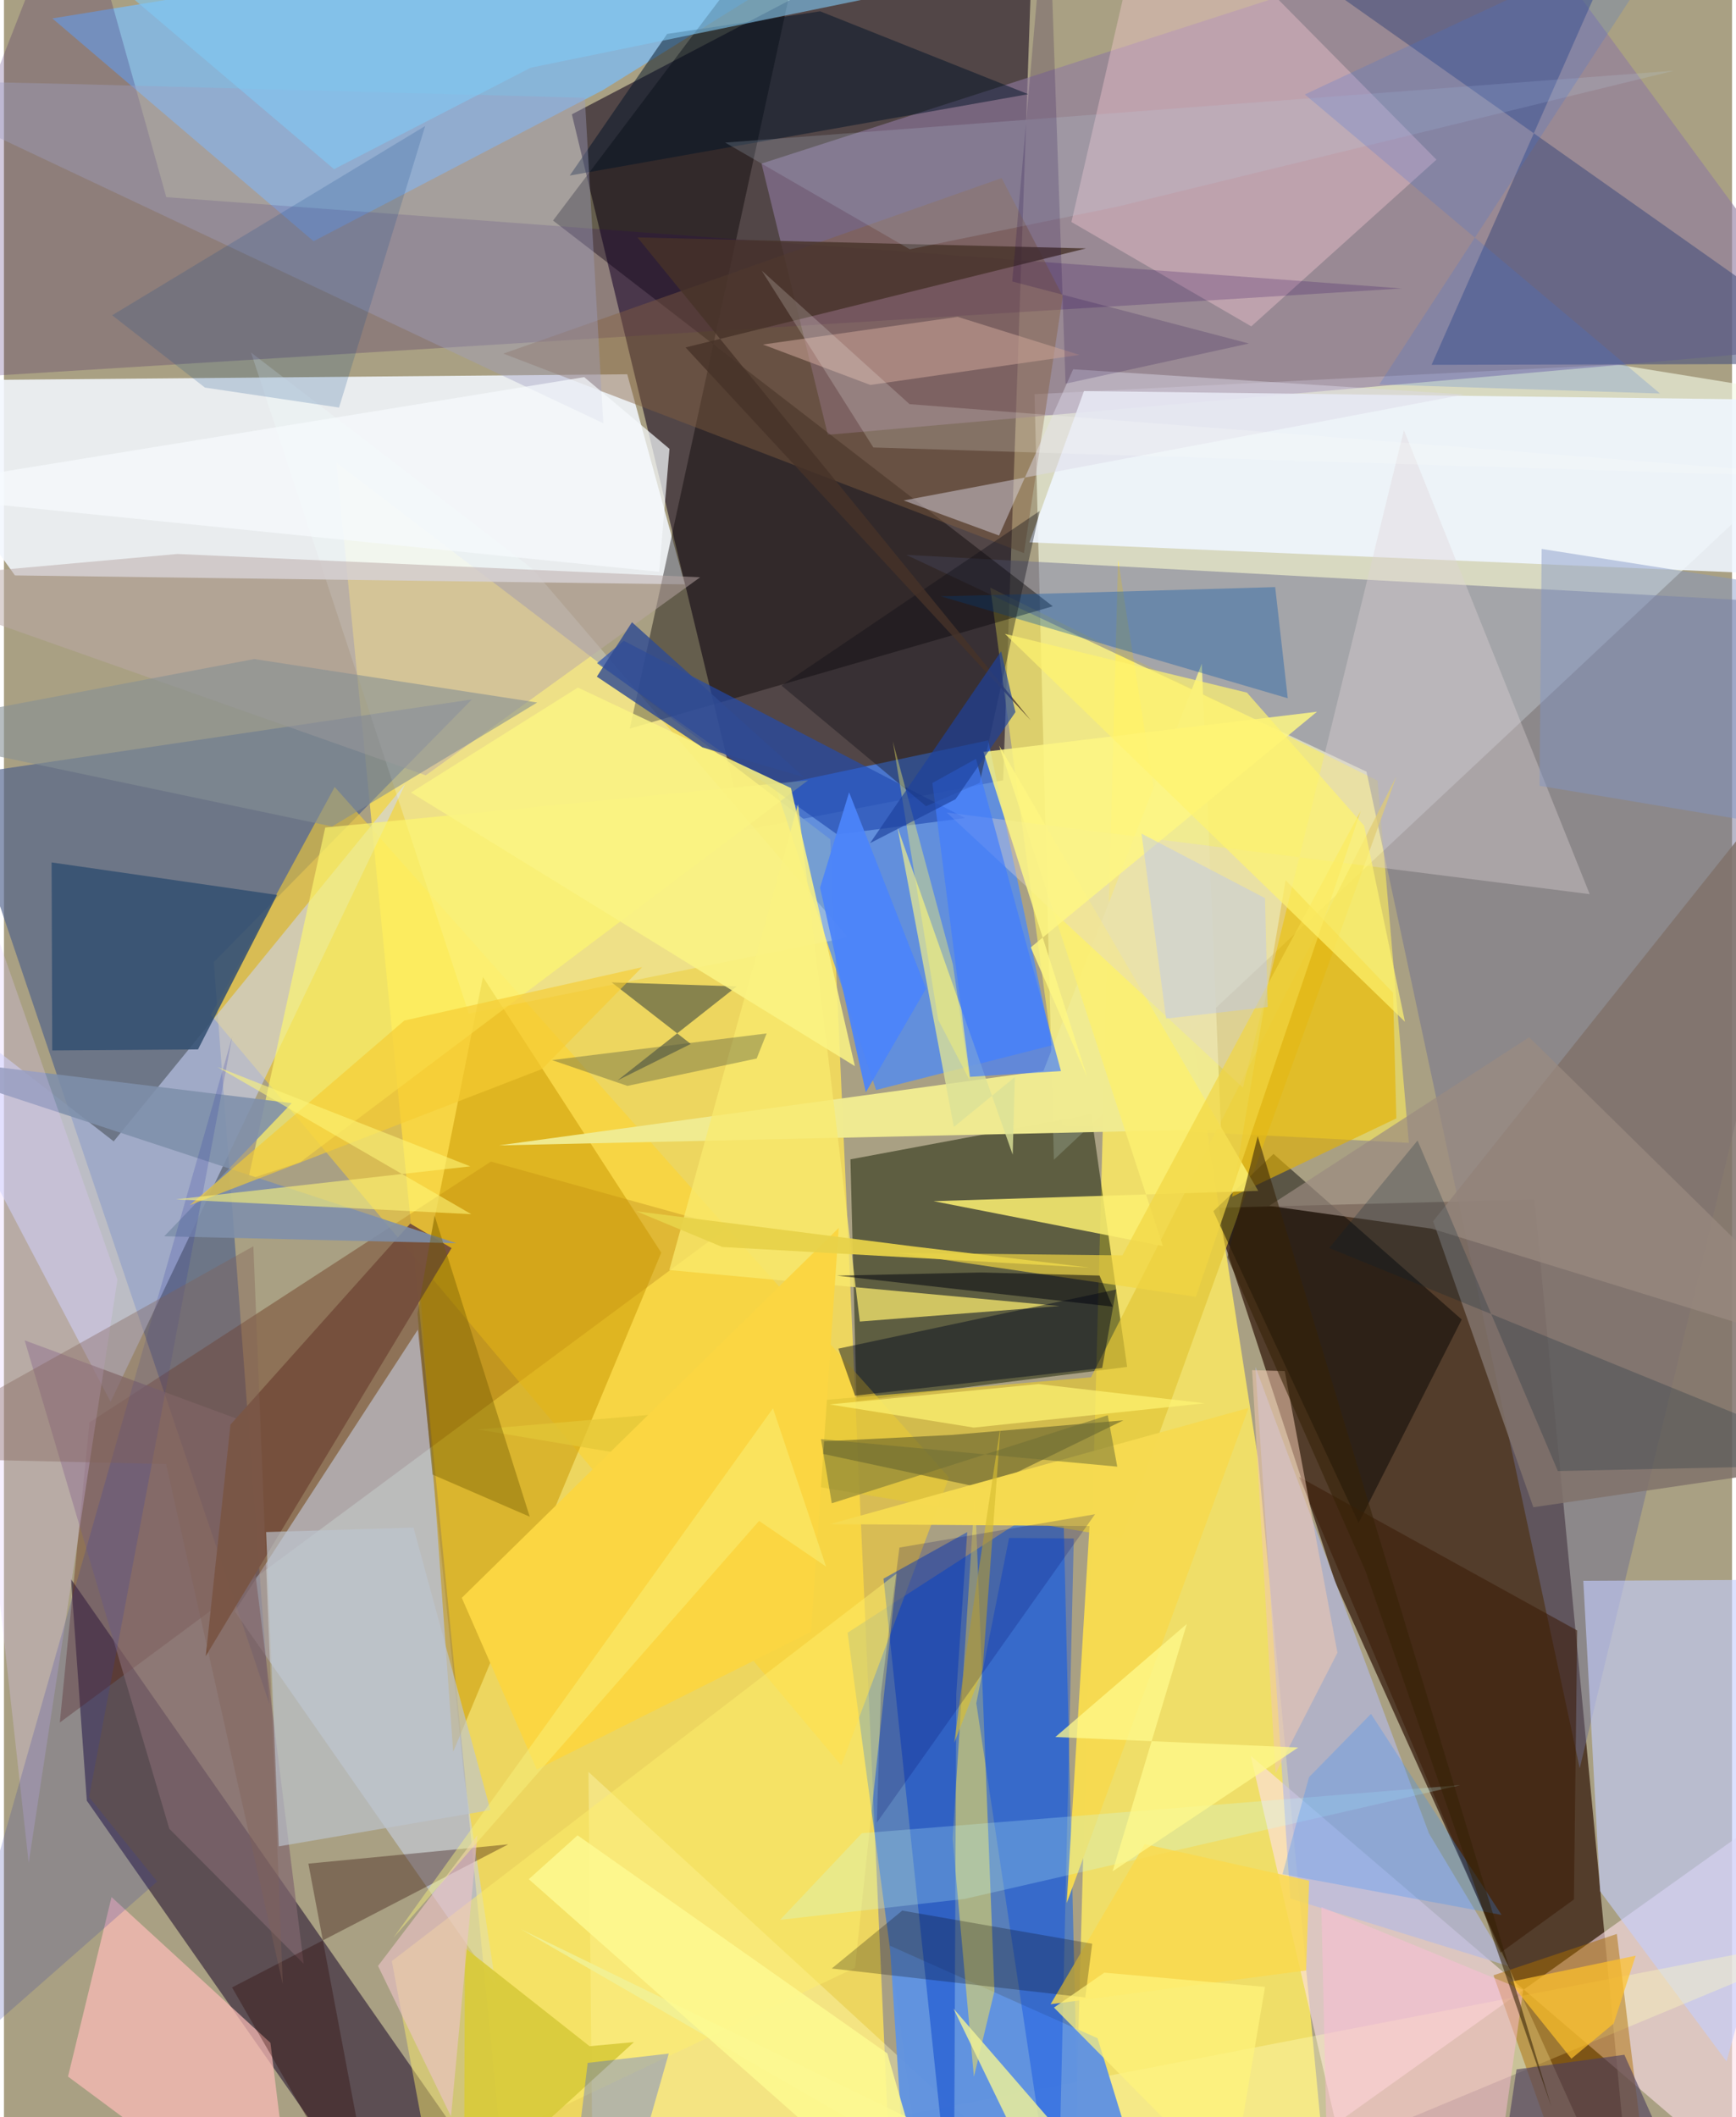 <svg xmlns="http://www.w3.org/2000/svg" width="228" height="278" viewBox="0 0 836 1024"><path fill="#a9a083" d="M0 0h836v1024H0z"/><path fill="#3c2f38" fill-opacity=".792" d="M498.715-62l-15.323 439.382-125.233 24.11-83.428-346.194z"/><path fill="#371c0f" fill-opacity=".753" d="M788.65 1086l-48.276-505.855-155.492 4.072 59.003 180.707z"/><path fill="#f4db5b" fill-opacity=".91" d="M399.742 405.94L160.82 223.798 245.246 1086H430.25z"/><path fill="#f2fae5" fill-opacity=".635" d="M898 195.305l-390.074 365.64-9.365-370.294 281.826-14.38z"/><path fill="#f2f7fd" fill-opacity=".871" d="M301.528 181.025L-62 184.245l67.306 94.064 324.095 4.322z"/><path fill="#feea63" fill-opacity=".831" d="M606.673 705.357l-67.675-434.645L517.03 1086l122.444-32.72z"/><path fill="#281633" fill-opacity=".592" d="M40.083 870.914L32.447 763.81l214.8 307.879L190.46 1086z"/><path fill="#172103" fill-opacity=".51" d="M525.996 538.959l-116.493 21.78 2.989 116.92 130.87-16.53z"/><path fill="#015cf7" fill-opacity=".478" d="M408.13 789.691L447.931 1086l72.639-15.743-8.23-347.853z"/><path fill="#4788ff" fill-opacity=".722" d="M373.087 379.98l103.067-21.88L507 505.582l-85.1 21.61z"/><path fill="#4b5f8a" fill-opacity=".639" d="M101.528 465.353l26.87 358.769-151.605-448.887L226.37 338.29z"/><path fill="#7dbdf7" fill-opacity=".737" d="M149.772 116.681L289.7 43.615 459.598-62 23.42 8.909z"/><path fill="#ffe1ea" fill-opacity=".588" d="M862.355 871.524l-218 155.664-41.195-177.967 232.598 199.124z"/><path fill="#5b1800" fill-opacity=".337" d="M27.028 833.118l14.35-145.162 194.203-126.139 114.577 31.843z"/><path fill="#907a9f" fill-opacity=".608" d="M398.582 210.299L366.489 79.12 734.573-39.526l152.104 206.75z"/><path fill="#ffef5d" fill-opacity=".592" d="M679.658 552.763l-15.154-175.191-187.33-93.356 34.812 259.96z"/><path fill="#6e6e92" fill-opacity=".49" d="M659.156 373.23L436.45 268.345 898 293.324l-135.698 561.95z"/><path fill="#ffd42e" fill-opacity=".549" d="M457.149 714.576l-297.15-333.947-59.84 110.308 304.904 362.907z"/><path fill="#c8d0e5" fill-opacity=".576" d="M222.586 858.824l15.399 101.84L111.68 779.382l88.567-136.275z"/><path fill="#cbd7fe" fill-opacity=".541" d="M-61.323 462.993L51.595 677.998l142.542-298.852L53.08 552.036z"/><path fill="#050002" fill-opacity=".412" d="M507.38 293.236l-204.614 59.13L392.894-62 265.631 106.674z"/><path fill="#eff6ff" fill-opacity=".886" d="M496.075 262.32l26.409-73.183 323.223 4.063 17.838 84.742z"/><path fill="#c4ceff" fill-opacity=".608" d="M772.172 914.73l61.17 82.313L898 763.858l-133.95.718z"/><path fill="#46517c" fill-opacity=".588" d="M690.647 176.446L795.962-62l-194.87 28.303L898 175.989z"/><path fill="#f5ffff" fill-opacity=".247" d="M224.879 490.22L119.54 170.517 255.604 275.09l152.685 178.27z"/><path fill="#c99700" fill-opacity=".514" d="M231.725 472.52l86.265 133.353-100.669 241.399-15.943-223.26z"/><path fill="#b5bae2" fill-opacity=".667" d="M689.361 886.736l38.518 64.22-105.609-32.73-16.86-257.147z"/><path fill="#fecfd8" fill-opacity=".365" d="M692.996 77.22L555.476-62l-39.062 169.37 87.008 50.484z"/><path fill="#2c015c" fill-opacity=".212" d="M34.453-62L-62 185.23l738.244-45.713L78.534 95.37z"/><path fill="#e3c737" fill-opacity=".71" d="M525.9 666.15l-296.612 25.242 311.371 52.434 132.932-368.262z"/><path fill="#efea91" fill-opacity=".988" d="M579.478 320.979l9.288 225.175-349.296 7.833 263.43-36.09z"/><path fill="#fffcbb" fill-opacity=".373" d="M284.767 1052.186L898 933.685 532.272 1086 282.765 856.995z"/><path fill="#355172" fill-opacity=".886" d="M93.872 507.569l-70.52.496-.305-90.94 109.08 15.733z"/><path fill="#80726b" fill-opacity=".859" d="M739.865 729.005L898 705.79l-1.84-371.876-204.763 256.752z"/><path fill="#6193e0" fill-opacity=".976" d="M529.043 985.819l-100.46-44.758 5.591 86.416L559.784 1086z"/><path fill="#eddd5c" fill-opacity=".549" d="M469.701 722.135l-10.781 167.17 10.31 115.167 9.941-41.424z"/><path fill="#fdbdb8" fill-opacity=".706" d="M52.044 917.542l76.867 70.51L140.958 1086l-109.965-81.638z"/><path fill="#000200" fill-opacity=".463" d="M705.225 638.203l-91.058-80.094-29.09 27.716 70.268 150.76z"/><path fill="#fff96e" fill-opacity=".635" d="M389.033 377.398l-233.607 22.863-37.291 170.223 25.143-8.326z"/><path fill="#e4b201" fill-opacity=".62" d="M620.046 425.727l-25.934 153.095 79.488-37.89-1.61-60.782z"/><path fill="#214ab1" fill-opacity=".647" d="M465 395.662l-61.922 7.933-116.177-82.838 12.93-10.834z"/><path fill="#dbe197" fill-opacity=".808" d="M459.522 545.084l29.507-24.12-1.03 37.492-55.771-158.424z"/><path fill="#81666f" fill-opacity=".694" d="M10.02 648.287l102.302 37.78L145 949.814 80.005 884.53z"/><path fill="#fbef71" fill-opacity=".851" d="M606.779 575.99l-157.08 4.969 110.965 21.73-79.233-242.08z"/><path fill="#855f40" fill-opacity=".431" d="M482.67 86.13l-241.074 84.907L493.44 267.51l18.77-124.23z"/><path fill="#ac6f02" fill-opacity=".482" d="M798.725 1086l-18.47-150.62-59.656 20.008 42.746 120.679z"/><path fill="#dfd5d6" fill-opacity=".369" d="M456.09 392.997l311.05 39.477-89.888-224.405-77.885 318z"/><path fill="#3a3f22" fill-opacity=".447" d="M541.52 686.977l-83.257 7.068-85.05 4.233 100.89 21.588z"/><path fill="#baa9a7" fill-opacity=".506" d="M83.852 267.941L-62 281.061l266.055 93.934 132.757-95.794z"/><path fill="#525945" fill-opacity=".659" d="M293.977 475.138l38.284 29.778-35.388 17.609 57.642-45.444z"/><path fill="#0641cd" fill-opacity=".478" d="M460.7 819.286L459.479 1086l-33.973-322.46 40.5-22.517z"/><path fill="#75503c" fill-opacity=".98" d="M216.527 603.657l-19.96-11.855-86.977 97.226-11.972 112.009z"/><path fill="#0454ac" fill-opacity=".353" d="M614.984 283.957l6.083 53.765-167.886-49.318 55.038-1.389z"/><path fill="#f5da50" fill-opacity=".984" d="M602.1 680.974l-202.492 56.188 125.562.933-11.044 182.337z"/><path fill="#fff06c" fill-opacity=".463" d="M431.95 760.989l-20.234 190.769-205.297 97.345-18.775-100.617z"/><path fill="#001428" fill-opacity=".494" d="M273.716 84.91l221.788-39.36-100.63-40.075-74.034 10.93z"/><path fill="#f9eb6f" fill-opacity=".733" d="M414.042 639.184l-29.909-250.183-62.25 225.28 188.747 17.397z"/><path fill="#9ea0c3" fill-opacity=".392" d="M289.944 204.706L-62 38.49l101.014 2.302 241.996 6.497z"/><path fill="#0f0f16" fill-opacity=".38" d="M376.156 331.601l124.871-84.433-28.992 131.487-25.928 11.275z"/><path fill="#2c0400" fill-opacity=".337" d="M147.272 901.369L182.092 1086l-71.739-124.746 133.605-69.213z"/><path fill="#00081e" fill-opacity=".455" d="M538.047 623.686l-134.396 28.606 8.056 22.743 119.594-13.379z"/><path fill="#0247e5" fill-opacity=".373" d="M509.693 1086l-39.305-262.224 15.863-79.92 31.298.245z"/><path fill="#3b1a06" fill-opacity=".549" d="M626.536 714.342l134.55 74.267-1.587 130.095-35.427 25.69z"/><path fill="#7e8fab" fill-opacity=".878" d="M77.537 597.96l61.652-64.398L-62 508.948l280.914 92.353z"/><path fill="#463328" fill-opacity=".8" d="M523.445 120.154l-193.708 47.892 166.993 180.33-190.272-233.551z"/><path fill="#bdc5cf" fill-opacity=".651" d="M235.322 875.468l-37.197-136.632-71.298 2.168 6.114 152.026z"/><path fill="#fbd642" d="M403.83 593.933L221.485 772.816l36.27 83.035 132.669-66.53z"/><path fill="#e2c8ff" fill-opacity=".271" d="M11.974 901.013L54.896 618.92-18.17 409.95-62 233.105z"/><path fill="#333ca5" fill-opacity=".22" d="M-33.063 1004.277l143.501-502.922-69.239 367.814 32.938 40.868z"/><path fill="#c59f94" fill-opacity=".592" d="M367.178 166.634l94.204-13.392 58.917 18.405-101.202 14.54z"/><path fill="#d8ca3b" fill-opacity=".933" d="M222.57 1062.668l.44-120.53 60.286 47.533 21.473-1.971z"/><path fill="#dcd8e8" fill-opacity=".463" d="M517.245 178.602l-35.854 80.416-46.135-16.966 271.161-51.247z"/><path fill="#f0f197" fill-opacity=".82" d="M249.95 933.013l304.502 148.272-95.096-109.787L514.926 1086z"/><path fill="#f2d642" fill-opacity=".682" d="M432.239 606.005L576.62 627.21l79.755-235.01L541.09 607.177z"/><path fill="#9a8a81" fill-opacity=".686" d="M690.88 594.295l-78.828-11.059 125.796-81.574L896.48 657.645z"/><path fill="#fdf683" fill-opacity=".839" d="M473.864 363.675l50.238 157.468-27.37-62.915 138.487-113.99z"/><path fill="#80c9f5" fill-opacity=".596" d="M582.095-34.34l-327.31 67.1-95.095 49.06L32.613-26.04z"/><path fill="#858f95" fill-opacity=".588" d="M-62 353.34l183.061-34.588 136.919 21.026-99.221 59.974z"/><path fill="#705a00" fill-opacity=".404" d="M200.053 635.297l7.24 77.89 47.076 20.394-46.067-145.715z"/><path fill="#faf384" fill-opacity=".867" d="M277.662 332.541l103.051 48.615L411.65 515.65 196.9 383.319z"/><path fill="#c6ffff" fill-opacity=".235" d="M704.448 863.42l-239.747 55.024-89.224 10.116 39.547-41.891z"/><path fill="#417dff" fill-opacity=".682" d="M467.334 520.826l-18.191-142.108 21.085-11.697 41.123 151.025z"/><path fill="#8196c6" fill-opacity=".451" d="M742.862 380.062l1.036-114.56L898 289.703l-60.198 106.21z"/><path fill="#012133" fill-opacity=".227" d="M898 708.301l-256.88-104.68 42.73-51.987 67.887 159.872z"/><path fill="#bcd1e2" fill-opacity=".2" d="M348.913 68.967l459.035-34.77L538.87 99.902l-100.647 20.672z"/><path fill="#284ff9" fill-opacity=".306" d="M282.385 997.735l39.227-4.484-12.588 44.11-37.137 48.18z"/><path fill="#fad94e" fill-opacity=".827" d="M506.334 969.376l123.612-16.35 1.442-43.394-79.497-17.68z"/><path fill="#050000" fill-opacity=".243" d="M523.115 966.11l3.348-25.993-91.893-16.023-34.117 28.007z"/><path fill="#304a92" fill-opacity=".808" d="M286.824 327.277l16.99-26.324 83.324 74.993-49.261-14.464z"/><path fill="#f6fbfd" fill-opacity=".706" d="M-62 238.143l342.704-55.734 41.256 34.684-4.987 59.472z"/><path fill="#12488a" fill-opacity=".196" d="M52.336 152.488l44.882 34.972 64.89 9.66 41.665-136.173z"/><path fill="#f6cb32" fill-opacity=".643" d="M308.685 467.802l-48.29 49.219L89.893 582.9l103.784-89.299z"/><path fill="#ebc4c9" fill-opacity=".624" d="M180.967 950.85l48.1-63.294-16.002 170.153L246.498 1086z"/><path fill="#308dff" fill-opacity=".263" d="M661.335 828.938l-29.993 30.63-12.82 46.89 105.965 19.714z"/><path fill="#f0c9b0" fill-opacity=".545" d="M619.611 663.15l-15.793-.448 11.339 195.059 29.95-58.375z"/><path fill="#4c3d5e" fill-opacity=".608" d="M719.11 1086l82.08-53.452-17.272-38.73-52.194 7.071z"/><path fill="#02040e" fill-opacity=".529" d="M530.007 616.947l-57.337-1.491-69.679 1.524 133.32 14.991z"/><path fill="#fff574" fill-opacity=".686" d="M399.459 679.27l69.723 11.21 111.697-11.765-80.385-9.303z"/><path fill="#545a43" fill-opacity=".384" d="M265.156 512.736l103.809-12.903-4.827 12.134-62.54 13.238z"/><path fill="#fff46e" fill-opacity=".698" d="M658.011 399.375l19.748 94.815-193.555-187.636 117.124 28.442z"/><path fill="#ffbdd8" fill-opacity=".471" d="M640.219 1049.16l-2.894-126.794 97.642 40.124-17.3 123.51z"/><path fill="#3a71e1" fill-opacity=".208" d="M801.141 190.327l-135.806-4.377L812.472-39.925 629.314 45.684z"/><path fill="#ffc22a" fill-opacity=".702" d="M758.282 995.716l-29.794-37.127 60.89-12.686-10.643 32.827z"/><path fill="#816156" fill-opacity=".373" d="M134.891 959.79l-14.226-357.024L-62 704.882l140.43 3.245z"/><path fill="#fff769" fill-opacity=".384" d="M467.33 522.793l-15.387-29.623-21.918-134.551 29.057 107.878z"/><path fill="#bcc8ef" fill-opacity=".443" d="M562.215 492.657l-11.9-89.463 59.73 31.187 1.328 52.686z"/><path fill="#4b84fa" fill-opacity=".933" d="M408.857 383.23l37.227 94.916-29.137 50.183-22.132-98.997z"/><path fill="#d8be31" fill-opacity=".639" d="M473.458 807.528l8.74-118.377-16.95 111.874-5.483 41.811z"/><path fill="#e7d249" fill-opacity=".937" d="M438.926 602.73l86.465 10.39-177.884-9.994-41.525-17.262z"/><path fill="#1c0545" fill-opacity=".192" d="M505.055-62l8.516 247.576 88.694-19.43-114.486-30.002z"/><path fill="#fffffa" fill-opacity=".188" d="M420.578 216.419L898 231.358l-459.89-35.884-71.55-64.619z"/><path fill="#1d419d" fill-opacity=".663" d="M419.006 407.799l63.405-92.807 6.924 29.422-28.991 42.139z"/><path fill="#fefa91" fill-opacity=".835" d="M427.328 993.148L454.222 1086l-200.33-177.096 23.615-21.207z"/><path fill="#000463" fill-opacity=".2" d="M527.833 732.38l-94.63 16.12-8.994 70.838-1.961 62.245z"/><path fill="#fdf478" fill-opacity=".588" d="M83.28 580.083l142.79 7.172-122.785-71.193 122.306 48.062z"/><path fill="#362306" fill-opacity=".569" d="M658.629 759.703l89.944 259.152-142.05-469.301-14.656 58.538z"/><path fill="#fff98c" fill-opacity=".753" d="M572.235 785.444l-63.606 54.691 117.49 5.07-89.804 59.894z"/><path fill="#f9f480" fill-opacity=".447" d="M365.298 735.608l32.42 22.098-25.692-76.542-183.613 256.073z"/><path fill="#6d6d36" fill-opacity=".514" d="M400.484 727.085l-5.246-31.024 143.345 13.304-4.596-24.843z"/><path fill="#fff37b" fill-opacity=".722" d="M593.749 1057.743l16.328-96.759-77.76-6.884-24.35 16.897z"/></svg>